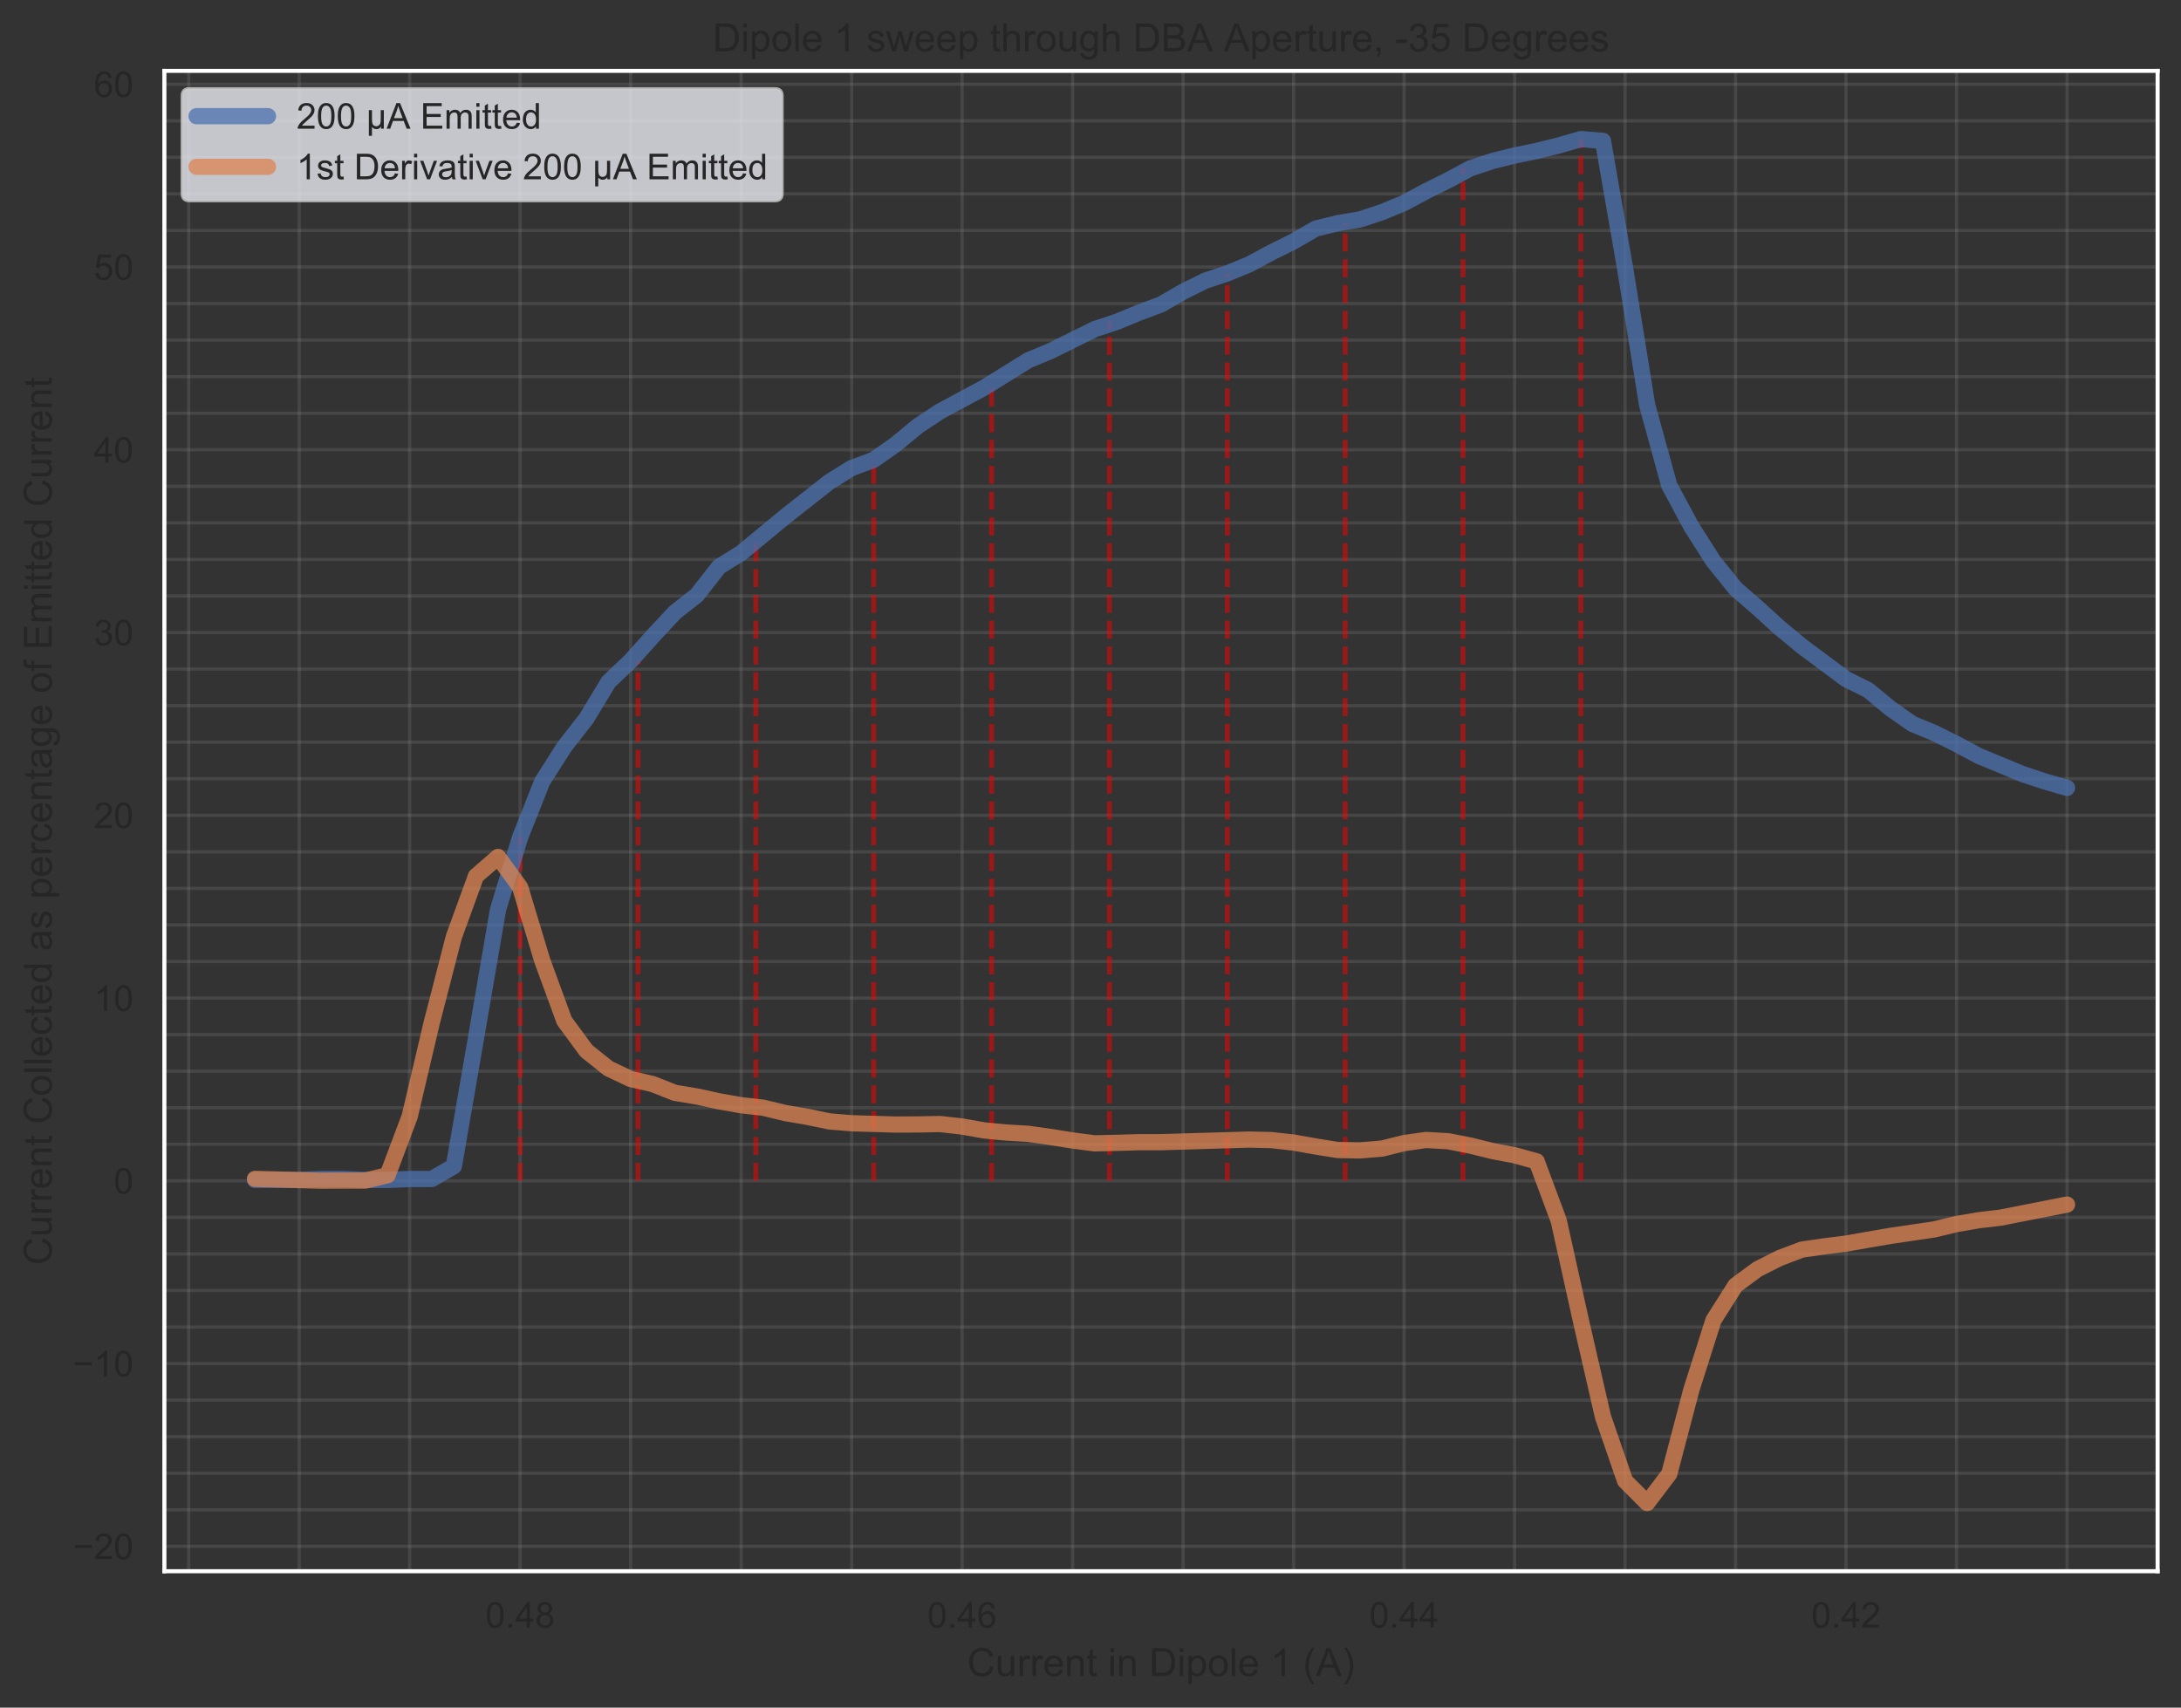 <?xml version="1.0" encoding="utf-8" standalone="no"?>
<!DOCTYPE svg PUBLIC "-//W3C//DTD SVG 1.1//EN"
  "http://www.w3.org/Graphics/SVG/1.1/DTD/svg11.dtd">
<!-- Created with matplotlib (https://matplotlib.org/) -->
<svg height="525.906pt" version="1.1" viewBox="0 0 671.62 525.906" width="671.62pt" xmlns="http://www.w3.org/2000/svg" xmlns:xlink="http://www.w3.org/1999/xlink">
 <rect x="0" y="0" width="671.62" height="525.906" fill="#333333" stroke="none"/>
 <defs>
  <style type="text/css">
*{stroke-linecap:butt;stroke-linejoin:round;}
  </style>
 </defs>
 <g id="figure_1">
  <g id="patch_1">
   <path d="M 0 525.906 
L 671.62 525.906 
L 671.62 0 
L 0 0 
z
" style="fill:none;"/>
  </g>
  <g id="axes_1">
   <g id="patch_2">
    <path d="M 50.62 483.885 
L 664.42 483.885 
L 664.42 21.825 
L 50.62 21.825 
z
" style="fill:none;"/>
   </g>
   <g id="matplotlib.axis_1">
    <g id="xtick_1">
     <g id="line2d_1">
      <path clip-path="url(#p0b62c18da4)" d="M 568.471 483.885 
L 568.471 21.825 
" style="fill:none;stroke:#808080;stroke-linecap:round;stroke-opacity:0.25;"/>
     </g>
     <g id="text_1">
      <!-- 0.42 -->
      <defs>
       <path d="M 4.156 35.297 
Q 4.156 48 6.766 55.734 
Q 9.375 63.484 14.516 67.672 
Q 19.672 71.875 27.484 71.875 
Q 33.25 71.875 37.594 69.547 
Q 41.938 67.234 44.766 62.859 
Q 47.609 58.5 49.219 52.219 
Q 50.828 45.953 50.828 35.297 
Q 50.828 22.703 48.234 14.969 
Q 45.656 7.234 40.5 3 
Q 35.359 -1.219 27.484 -1.219 
Q 17.141 -1.219 11.234 6.203 
Q 4.156 15.141 4.156 35.297 
z
M 13.188 35.297 
Q 13.188 17.672 17.312 11.828 
Q 21.438 6 27.484 6 
Q 33.547 6 37.672 11.859 
Q 41.797 17.719 41.797 35.297 
Q 41.797 52.984 37.672 58.781 
Q 33.547 64.594 27.391 64.594 
Q 21.344 64.594 17.719 59.469 
Q 13.188 52.938 13.188 35.297 
z
" id="ArialMT-48"/>
       <path d="M 9.078 0 
L 9.078 10.016 
L 19.094 10.016 
L 19.094 0 
z
" id="ArialMT-46"/>
       <path d="M 32.328 0 
L 32.328 17.141 
L 1.266 17.141 
L 1.266 25.203 
L 33.938 71.578 
L 41.109 71.578 
L 41.109 25.203 
L 50.781 25.203 
L 50.781 17.141 
L 41.109 17.141 
L 41.109 0 
z
M 32.328 25.203 
L 32.328 57.469 
L 9.906 25.203 
z
" id="ArialMT-52"/>
       <path d="M 50.344 8.453 
L 50.344 0 
L 3.031 0 
Q 2.938 3.172 4.047 6.109 
Q 5.859 10.938 9.828 15.625 
Q 13.812 20.312 21.344 26.469 
Q 33.016 36.031 37.109 41.625 
Q 41.219 47.219 41.219 52.203 
Q 41.219 57.422 37.469 61 
Q 33.734 64.594 27.734 64.594 
Q 21.391 64.594 17.578 60.781 
Q 13.766 56.984 13.719 50.25 
L 4.688 51.172 
Q 5.609 61.281 11.656 66.578 
Q 17.719 71.875 27.938 71.875 
Q 38.234 71.875 44.234 66.156 
Q 50.25 60.453 50.25 52 
Q 50.25 47.703 48.484 43.547 
Q 46.734 39.406 42.656 34.812 
Q 38.578 30.219 29.109 22.219 
Q 21.188 15.578 18.938 13.203 
Q 16.703 10.844 15.234 8.453 
z
" id="ArialMT-50"/>
      </defs>
      <g style="fill:#262626;" transform="translate(557.768 501.259)scale(0.11 -0.11)">
       <use xlink:href="#ArialMT-48"/>
       <use x="55.615" xlink:href="#ArialMT-46"/>
       <use x="83.398" xlink:href="#ArialMT-52"/>
       <use x="139.014" xlink:href="#ArialMT-50"/>
      </g>
     </g>
    </g>
    <g id="xtick_2">
     <g id="line2d_2">
      <path clip-path="url(#p0b62c18da4)" d="M 432.374 483.885 
L 432.374 21.825 
" style="fill:none;stroke:#808080;stroke-linecap:round;stroke-opacity:0.25;"/>
     </g>
     <g id="text_2">
      <!-- 0.44 -->
      <g style="fill:#262626;" transform="translate(421.67 501.259)scale(0.11 -0.11)">
       <use xlink:href="#ArialMT-48"/>
       <use x="55.615" xlink:href="#ArialMT-46"/>
       <use x="83.398" xlink:href="#ArialMT-52"/>
       <use x="139.014" xlink:href="#ArialMT-52"/>
      </g>
     </g>
    </g>
    <g id="xtick_3">
     <g id="line2d_3">
      <path clip-path="url(#p0b62c18da4)" d="M 296.276 483.885 
L 296.276 21.825 
" style="fill:none;stroke:#808080;stroke-linecap:round;stroke-opacity:0.25;"/>
     </g>
     <g id="text_3">
      <!-- 0.46 -->
      <defs>
       <path d="M 49.75 54.047 
L 41.016 53.375 
Q 39.844 58.547 37.703 60.891 
Q 34.125 64.656 28.906 64.656 
Q 24.703 64.656 21.531 62.312 
Q 17.391 59.281 14.984 53.469 
Q 12.594 47.656 12.5 36.922 
Q 15.672 41.75 20.266 44.094 
Q 24.859 46.438 29.891 46.438 
Q 38.672 46.438 44.844 39.969 
Q 51.031 33.5 51.031 23.25 
Q 51.031 16.5 48.125 10.719 
Q 45.219 4.938 40.141 1.859 
Q 35.062 -1.219 28.609 -1.219 
Q 17.625 -1.219 10.688 6.859 
Q 3.766 14.938 3.766 33.5 
Q 3.766 54.25 11.422 63.672 
Q 18.109 71.875 29.438 71.875 
Q 37.891 71.875 43.281 67.141 
Q 48.688 62.406 49.75 54.047 
z
M 13.875 23.188 
Q 13.875 18.656 15.797 14.5 
Q 17.719 10.359 21.188 8.172 
Q 24.656 6 28.469 6 
Q 34.031 6 38.031 10.484 
Q 42.047 14.984 42.047 22.703 
Q 42.047 30.125 38.078 34.391 
Q 34.125 38.672 28.125 38.672 
Q 22.172 38.672 18.016 34.391 
Q 13.875 30.125 13.875 23.188 
z
" id="ArialMT-54"/>
      </defs>
      <g style="fill:#262626;" transform="translate(285.573 501.259)scale(0.11 -0.11)">
       <use xlink:href="#ArialMT-48"/>
       <use x="55.615" xlink:href="#ArialMT-46"/>
       <use x="83.398" xlink:href="#ArialMT-52"/>
       <use x="139.014" xlink:href="#ArialMT-54"/>
      </g>
     </g>
    </g>
    <g id="xtick_4">
     <g id="line2d_4">
      <path clip-path="url(#p0b62c18da4)" d="M 160.179 483.885 
L 160.179 21.825 
" style="fill:none;stroke:#808080;stroke-linecap:round;stroke-opacity:0.25;"/>
     </g>
     <g id="text_4">
      <!-- 0.48 -->
      <defs>
       <path d="M 17.672 38.812 
Q 12.203 40.828 9.562 44.531 
Q 6.938 48.25 6.938 53.422 
Q 6.938 61.234 12.547 66.547 
Q 18.172 71.875 27.484 71.875 
Q 36.859 71.875 42.578 66.422 
Q 48.297 60.984 48.297 53.172 
Q 48.297 48.188 45.672 44.5 
Q 43.062 40.828 37.75 38.812 
Q 44.344 36.672 47.781 31.875 
Q 51.219 27.094 51.219 20.453 
Q 51.219 11.281 44.719 5.031 
Q 38.234 -1.219 27.641 -1.219 
Q 17.047 -1.219 10.547 5.047 
Q 4.047 11.328 4.047 20.703 
Q 4.047 27.688 7.594 32.391 
Q 11.141 37.109 17.672 38.812 
z
M 15.922 53.719 
Q 15.922 48.641 19.188 45.406 
Q 22.469 42.188 27.688 42.188 
Q 32.766 42.188 36.016 45.375 
Q 39.266 48.578 39.266 53.219 
Q 39.266 58.062 35.906 61.359 
Q 32.562 64.656 27.594 64.656 
Q 22.562 64.656 19.234 61.422 
Q 15.922 58.203 15.922 53.719 
z
M 13.094 20.656 
Q 13.094 16.891 14.875 13.375 
Q 16.656 9.859 20.172 7.922 
Q 23.688 6 27.734 6 
Q 34.031 6 38.125 10.047 
Q 42.234 14.109 42.234 20.359 
Q 42.234 26.703 38.016 30.859 
Q 33.797 35.016 27.438 35.016 
Q 21.234 35.016 17.156 30.906 
Q 13.094 26.812 13.094 20.656 
z
" id="ArialMT-56"/>
      </defs>
      <g style="fill:#262626;" transform="translate(149.475 501.259)scale(0.11 -0.11)">
       <use xlink:href="#ArialMT-48"/>
       <use x="55.615" xlink:href="#ArialMT-46"/>
       <use x="83.398" xlink:href="#ArialMT-52"/>
       <use x="139.014" xlink:href="#ArialMT-56"/>
      </g>
     </g>
    </g>
    <g id="xtick_5">
     <g id="line2d_5">
      <path clip-path="url(#p0b62c18da4)" d="M 636.52 483.885 
L 636.52 21.825 
" style="fill:none;stroke:#808080;stroke-linecap:round;stroke-opacity:0.25;"/>
     </g>
    </g>
    <g id="xtick_6">
     <g id="line2d_6">
      <path clip-path="url(#p0b62c18da4)" d="M 602.496 483.885 
L 602.496 21.825 
" style="fill:none;stroke:#808080;stroke-linecap:round;stroke-opacity:0.25;"/>
     </g>
    </g>
    <g id="xtick_7">
     <g id="line2d_7">
      <path clip-path="url(#p0b62c18da4)" d="M 534.447 483.885 
L 534.447 21.825 
" style="fill:none;stroke:#808080;stroke-linecap:round;stroke-opacity:0.25;"/>
     </g>
    </g>
    <g id="xtick_8">
     <g id="line2d_8">
      <path clip-path="url(#p0b62c18da4)" d="M 500.422 483.885 
L 500.422 21.825 
" style="fill:none;stroke:#808080;stroke-linecap:round;stroke-opacity:0.25;"/>
     </g>
    </g>
    <g id="xtick_9">
     <g id="line2d_9">
      <path clip-path="url(#p0b62c18da4)" d="M 466.398 483.885 
L 466.398 21.825 
" style="fill:none;stroke:#808080;stroke-linecap:round;stroke-opacity:0.25;"/>
     </g>
    </g>
    <g id="xtick_10">
     <g id="line2d_10">
      <path clip-path="url(#p0b62c18da4)" d="M 398.349 483.885 
L 398.349 21.825 
" style="fill:none;stroke:#808080;stroke-linecap:round;stroke-opacity:0.25;"/>
     </g>
    </g>
    <g id="xtick_11">
     <g id="line2d_11">
      <path clip-path="url(#p0b62c18da4)" d="M 364.325 483.885 
L 364.325 21.825 
" style="fill:none;stroke:#808080;stroke-linecap:round;stroke-opacity:0.25;"/>
     </g>
    </g>
    <g id="xtick_12">
     <g id="line2d_12">
      <path clip-path="url(#p0b62c18da4)" d="M 330.3 483.885 
L 330.3 21.825 
" style="fill:none;stroke:#808080;stroke-linecap:round;stroke-opacity:0.25;"/>
     </g>
    </g>
    <g id="xtick_13">
     <g id="line2d_13">
      <path clip-path="url(#p0b62c18da4)" d="M 262.252 483.885 
L 262.252 21.825 
" style="fill:none;stroke:#808080;stroke-linecap:round;stroke-opacity:0.25;"/>
     </g>
    </g>
    <g id="xtick_14">
     <g id="line2d_14">
      <path clip-path="url(#p0b62c18da4)" d="M 228.227 483.885 
L 228.227 21.825 
" style="fill:none;stroke:#808080;stroke-linecap:round;stroke-opacity:0.25;"/>
     </g>
    </g>
    <g id="xtick_15">
     <g id="line2d_15">
      <path clip-path="url(#p0b62c18da4)" d="M 194.203 483.885 
L 194.203 21.825 
" style="fill:none;stroke:#808080;stroke-linecap:round;stroke-opacity:0.25;"/>
     </g>
    </g>
    <g id="xtick_16">
     <g id="line2d_16">
      <path clip-path="url(#p0b62c18da4)" d="M 126.154 483.885 
L 126.154 21.825 
" style="fill:none;stroke:#808080;stroke-linecap:round;stroke-opacity:0.25;"/>
     </g>
    </g>
    <g id="xtick_17">
     <g id="line2d_17">
      <path clip-path="url(#p0b62c18da4)" d="M 92.13 483.885 
L 92.13 21.825 
" style="fill:none;stroke:#808080;stroke-linecap:round;stroke-opacity:0.25;"/>
     </g>
    </g>
    <g id="xtick_18">
     <g id="line2d_18">
      <path clip-path="url(#p0b62c18da4)" d="M 58.105 483.885 
L 58.105 21.825 
" style="fill:none;stroke:#808080;stroke-linecap:round;stroke-opacity:0.25;"/>
     </g>
    </g>
    <g id="text_5">
     <!-- Current in Dipole 1 (A) -->
     <defs>
      <path d="M 58.797 25.094 
L 68.266 22.703 
Q 65.281 11.031 57.547 4.906 
Q 49.812 -1.219 38.625 -1.219 
Q 27.047 -1.219 19.797 3.484 
Q 12.547 8.203 8.766 17.141 
Q 4.984 26.078 4.984 36.328 
Q 4.984 47.516 9.25 55.828 
Q 13.531 64.156 21.406 68.469 
Q 29.297 72.797 38.766 72.797 
Q 49.516 72.797 56.828 67.328 
Q 64.156 61.859 67.047 51.953 
L 57.719 49.75 
Q 55.219 57.562 50.484 61.125 
Q 45.75 64.703 38.578 64.703 
Q 30.328 64.703 24.781 60.734 
Q 19.234 56.781 16.984 50.109 
Q 14.75 43.453 14.75 36.375 
Q 14.75 27.25 17.406 20.438 
Q 20.062 13.625 25.672 10.25 
Q 31.297 6.891 37.844 6.891 
Q 45.797 6.891 51.312 11.469 
Q 56.844 16.062 58.797 25.094 
z
" id="ArialMT-67"/>
      <path d="M 40.578 0 
L 40.578 7.625 
Q 34.516 -1.172 24.125 -1.172 
Q 19.531 -1.172 15.547 0.578 
Q 11.578 2.344 9.641 5 
Q 7.719 7.672 6.938 11.531 
Q 6.391 14.109 6.391 19.734 
L 6.391 51.859 
L 15.188 51.859 
L 15.188 23.094 
Q 15.188 16.219 15.719 13.812 
Q 16.547 10.359 19.234 8.375 
Q 21.922 6.391 25.875 6.391 
Q 29.828 6.391 33.297 8.422 
Q 36.766 10.453 38.203 13.938 
Q 39.656 17.438 39.656 24.078 
L 39.656 51.859 
L 48.438 51.859 
L 48.438 0 
z
" id="ArialMT-117"/>
      <path d="M 6.5 0 
L 6.5 51.859 
L 14.406 51.859 
L 14.406 44 
Q 17.438 49.516 20 51.266 
Q 22.562 53.031 25.641 53.031 
Q 30.078 53.031 34.672 50.203 
L 31.641 42.047 
Q 28.422 43.953 25.203 43.953 
Q 22.312 43.953 20.016 42.219 
Q 17.719 40.484 16.75 37.406 
Q 15.281 32.719 15.281 27.156 
L 15.281 0 
z
" id="ArialMT-114"/>
      <path d="M 42.094 16.703 
L 51.172 15.578 
Q 49.031 7.625 43.219 3.219 
Q 37.406 -1.172 28.375 -1.172 
Q 17 -1.172 10.328 5.828 
Q 3.656 12.844 3.656 25.484 
Q 3.656 38.578 10.391 45.797 
Q 17.141 53.031 27.875 53.031 
Q 38.281 53.031 44.875 45.953 
Q 51.469 38.875 51.469 26.031 
Q 51.469 25.25 51.422 23.688 
L 12.75 23.688 
Q 13.234 15.141 17.578 10.594 
Q 21.922 6.062 28.422 6.062 
Q 33.25 6.062 36.672 8.594 
Q 40.094 11.141 42.094 16.703 
z
M 13.234 30.906 
L 42.188 30.906 
Q 41.609 37.453 38.875 40.719 
Q 34.672 45.797 27.984 45.797 
Q 21.922 45.797 17.797 41.75 
Q 13.672 37.703 13.234 30.906 
z
" id="ArialMT-101"/>
      <path d="M 6.594 0 
L 6.594 51.859 
L 14.5 51.859 
L 14.5 44.484 
Q 20.219 53.031 31 53.031 
Q 35.688 53.031 39.625 51.344 
Q 43.562 49.656 45.516 46.922 
Q 47.469 44.188 48.25 40.438 
Q 48.734 37.984 48.734 31.891 
L 48.734 0 
L 39.938 0 
L 39.938 31.547 
Q 39.938 36.922 38.906 39.578 
Q 37.891 42.234 35.281 43.812 
Q 32.672 45.406 29.156 45.406 
Q 23.531 45.406 19.453 41.844 
Q 15.375 38.281 15.375 28.328 
L 15.375 0 
z
" id="ArialMT-110"/>
      <path d="M 25.781 7.859 
L 27.047 0.094 
Q 23.344 -0.688 20.406 -0.688 
Q 15.625 -0.688 12.984 0.828 
Q 10.359 2.344 9.281 4.812 
Q 8.203 7.281 8.203 15.188 
L 8.203 45.016 
L 1.766 45.016 
L 1.766 51.859 
L 8.203 51.859 
L 8.203 64.703 
L 16.938 69.969 
L 16.938 51.859 
L 25.781 51.859 
L 25.781 45.016 
L 16.938 45.016 
L 16.938 14.703 
Q 16.938 10.938 17.406 9.859 
Q 17.875 8.797 18.922 8.156 
Q 19.969 7.516 21.922 7.516 
Q 23.391 7.516 25.781 7.859 
z
" id="ArialMT-116"/>
      <path id="ArialMT-32"/>
      <path d="M 6.641 61.469 
L 6.641 71.578 
L 15.438 71.578 
L 15.438 61.469 
z
M 6.641 0 
L 6.641 51.859 
L 15.438 51.859 
L 15.438 0 
z
" id="ArialMT-105"/>
      <path d="M 7.719 0 
L 7.719 71.578 
L 32.375 71.578 
Q 40.719 71.578 45.125 70.562 
Q 51.266 69.141 55.609 65.438 
Q 61.281 60.641 64.078 53.188 
Q 66.891 45.75 66.891 36.188 
Q 66.891 28.031 64.984 21.734 
Q 63.094 15.438 60.109 11.297 
Q 57.125 7.172 53.578 4.797 
Q 50.047 2.438 45.047 1.219 
Q 40.047 0 33.547 0 
z
M 17.188 8.453 
L 32.469 8.453 
Q 39.547 8.453 43.578 9.766 
Q 47.609 11.078 50 13.484 
Q 53.375 16.844 55.25 22.531 
Q 57.125 28.219 57.125 36.328 
Q 57.125 47.562 53.438 53.594 
Q 49.75 59.625 44.484 61.672 
Q 40.672 63.141 32.234 63.141 
L 17.188 63.141 
z
" id="ArialMT-68"/>
      <path d="M 6.594 -19.875 
L 6.594 51.859 
L 14.594 51.859 
L 14.594 45.125 
Q 17.438 49.078 21 51.047 
Q 24.562 53.031 29.641 53.031 
Q 36.281 53.031 41.359 49.609 
Q 46.438 46.188 49.016 39.953 
Q 51.609 33.734 51.609 26.312 
Q 51.609 18.359 48.75 11.984 
Q 45.906 5.609 40.453 2.219 
Q 35.016 -1.172 29 -1.172 
Q 24.609 -1.172 21.109 0.688 
Q 17.625 2.547 15.375 5.375 
L 15.375 -19.875 
z
M 14.547 25.641 
Q 14.547 15.625 18.594 10.844 
Q 22.656 6.062 28.422 6.062 
Q 34.281 6.062 38.453 11.016 
Q 42.625 15.969 42.625 26.375 
Q 42.625 36.281 38.547 41.203 
Q 34.469 46.141 28.812 46.141 
Q 23.188 46.141 18.859 40.891 
Q 14.547 35.641 14.547 25.641 
z
" id="ArialMT-112"/>
      <path d="M 3.328 25.922 
Q 3.328 40.328 11.328 47.266 
Q 18.016 53.031 27.641 53.031 
Q 38.328 53.031 45.109 46.016 
Q 51.906 39.016 51.906 26.656 
Q 51.906 16.656 48.906 10.906 
Q 45.906 5.172 40.156 2 
Q 34.422 -1.172 27.641 -1.172 
Q 16.75 -1.172 10.031 5.812 
Q 3.328 12.797 3.328 25.922 
z
M 12.359 25.922 
Q 12.359 15.969 16.703 11.016 
Q 21.047 6.062 27.641 6.062 
Q 34.188 6.062 38.531 11.031 
Q 42.875 16.016 42.875 26.219 
Q 42.875 35.844 38.5 40.797 
Q 34.125 45.75 27.641 45.75 
Q 21.047 45.75 16.703 40.812 
Q 12.359 35.891 12.359 25.922 
z
" id="ArialMT-111"/>
      <path d="M 6.391 0 
L 6.391 71.578 
L 15.188 71.578 
L 15.188 0 
z
" id="ArialMT-108"/>
      <path d="M 37.25 0 
L 28.469 0 
L 28.469 56 
Q 25.297 52.984 20.141 49.953 
Q 14.984 46.922 10.891 45.406 
L 10.891 53.906 
Q 18.266 57.375 23.781 62.297 
Q 29.297 67.234 31.594 71.875 
L 37.25 71.875 
z
" id="ArialMT-49"/>
      <path d="M 23.391 -21.047 
Q 16.109 -11.859 11.078 0.438 
Q 6.062 12.75 6.062 25.922 
Q 6.062 37.547 9.812 48.188 
Q 14.203 60.547 23.391 72.797 
L 29.688 72.797 
Q 23.781 62.641 21.875 58.297 
Q 18.891 51.562 17.188 44.234 
Q 15.094 35.109 15.094 25.875 
Q 15.094 2.391 29.688 -21.047 
z
" id="ArialMT-40"/>
      <path d="M -0.141 0 
L 27.344 71.578 
L 37.547 71.578 
L 66.844 0 
L 56.062 0 
L 47.703 21.688 
L 17.781 21.688 
L 9.906 0 
z
M 20.516 29.391 
L 44.781 29.391 
L 37.312 49.219 
Q 33.891 58.25 32.234 64.062 
Q 30.859 57.172 28.375 50.391 
z
" id="ArialMT-65"/>
      <path d="M 12.359 -21.047 
L 6.062 -21.047 
Q 20.656 2.391 20.656 25.875 
Q 20.656 35.062 18.562 44.094 
Q 16.891 51.422 13.922 58.156 
Q 12.016 62.547 6.062 72.797 
L 12.359 72.797 
Q 21.531 60.547 25.922 48.188 
Q 29.688 37.547 29.688 25.922 
Q 29.688 12.75 24.625 0.438 
Q 19.578 -11.859 12.359 -21.047 
z
" id="ArialMT-41"/>
     </defs>
     <g style="fill:#262626;" transform="translate(297.834 516.18)scale(0.12 -0.12)">
      <use xlink:href="#ArialMT-67"/>
      <use x="72.217" xlink:href="#ArialMT-117"/>
      <use x="127.832" xlink:href="#ArialMT-114"/>
      <use x="161.133" xlink:href="#ArialMT-114"/>
      <use x="194.434" xlink:href="#ArialMT-101"/>
      <use x="250.049" xlink:href="#ArialMT-110"/>
      <use x="305.664" xlink:href="#ArialMT-116"/>
      <use x="333.447" xlink:href="#ArialMT-32"/>
      <use x="361.23" xlink:href="#ArialMT-105"/>
      <use x="383.447" xlink:href="#ArialMT-110"/>
      <use x="439.062" xlink:href="#ArialMT-32"/>
      <use x="466.846" xlink:href="#ArialMT-68"/>
      <use x="539.062" xlink:href="#ArialMT-105"/>
      <use x="561.279" xlink:href="#ArialMT-112"/>
      <use x="616.895" xlink:href="#ArialMT-111"/>
      <use x="672.51" xlink:href="#ArialMT-108"/>
      <use x="694.727" xlink:href="#ArialMT-101"/>
      <use x="750.342" xlink:href="#ArialMT-32"/>
      <use x="778.125" xlink:href="#ArialMT-49"/>
      <use x="833.74" xlink:href="#ArialMT-32"/>
      <use x="861.523" xlink:href="#ArialMT-40"/>
      <use x="894.824" xlink:href="#ArialMT-65"/>
      <use x="961.523" xlink:href="#ArialMT-41"/>
     </g>
    </g>
   </g>
   <g id="matplotlib.axis_2">
    <g id="ytick_1">
     <g id="line2d_19">
      <path clip-path="url(#p0b62c18da4)" d="M 50.62 476.23 
L 664.42 476.23 
" style="fill:none;stroke:#808080;stroke-linecap:round;stroke-opacity:0.25;"/>
     </g>
     <g id="text_6">
      <!-- −20 -->
      <defs>
       <path d="M 52.828 31.203 
L 5.562 31.203 
L 5.562 39.406 
L 52.828 39.406 
z
" id="ArialMT-8722"/>
      </defs>
      <g style="fill:#262626;" transform="translate(22.461 480.167)scale(0.11 -0.11)">
       <use xlink:href="#ArialMT-8722"/>
       <use x="58.398" xlink:href="#ArialMT-50"/>
       <use x="114.014" xlink:href="#ArialMT-48"/>
      </g>
     </g>
    </g>
    <g id="ytick_2">
     <g id="line2d_20">
      <path clip-path="url(#p0b62c18da4)" d="M 50.62 419.944 
L 664.42 419.944 
" style="fill:none;stroke:#808080;stroke-linecap:round;stroke-opacity:0.25;"/>
     </g>
     <g id="text_7">
      <!-- −10 -->
      <g style="fill:#262626;" transform="translate(22.461 423.881)scale(0.11 -0.11)">
       <use xlink:href="#ArialMT-8722"/>
       <use x="58.398" xlink:href="#ArialMT-49"/>
       <use x="114.014" xlink:href="#ArialMT-48"/>
      </g>
     </g>
    </g>
    <g id="ytick_3">
     <g id="line2d_21">
      <path clip-path="url(#p0b62c18da4)" d="M 50.62 363.658 
L 664.42 363.658 
" style="fill:none;stroke:#808080;stroke-linecap:round;stroke-opacity:0.25;"/>
     </g>
     <g id="text_8">
      <!-- 0 -->
      <g style="fill:#262626;" transform="translate(35.003 367.595)scale(0.11 -0.11)">
       <use xlink:href="#ArialMT-48"/>
      </g>
     </g>
    </g>
    <g id="ytick_4">
     <g id="line2d_22">
      <path clip-path="url(#p0b62c18da4)" d="M 50.62 307.372 
L 664.42 307.372 
" style="fill:none;stroke:#808080;stroke-linecap:round;stroke-opacity:0.25;"/>
     </g>
     <g id="text_9">
      <!-- 10 -->
      <g style="fill:#262626;" transform="translate(28.886 311.309)scale(0.11 -0.11)">
       <use xlink:href="#ArialMT-49"/>
       <use x="55.615" xlink:href="#ArialMT-48"/>
      </g>
     </g>
    </g>
    <g id="ytick_5">
     <g id="line2d_23">
      <path clip-path="url(#p0b62c18da4)" d="M 50.62 251.086 
L 664.42 251.086 
" style="fill:none;stroke:#808080;stroke-linecap:round;stroke-opacity:0.25;"/>
     </g>
     <g id="text_10">
      <!-- 20 -->
      <g style="fill:#262626;" transform="translate(28.886 255.023)scale(0.11 -0.11)">
       <use xlink:href="#ArialMT-50"/>
       <use x="55.615" xlink:href="#ArialMT-48"/>
      </g>
     </g>
    </g>
    <g id="ytick_6">
     <g id="line2d_24">
      <path clip-path="url(#p0b62c18da4)" d="M 50.62 194.8 
L 664.42 194.8 
" style="fill:none;stroke:#808080;stroke-linecap:round;stroke-opacity:0.25;"/>
     </g>
     <g id="text_11">
      <!-- 30 -->
      <defs>
       <path d="M 4.203 18.891 
L 12.984 20.062 
Q 14.5 12.594 18.141 9.297 
Q 21.781 6 27 6 
Q 33.203 6 37.469 10.297 
Q 41.75 14.594 41.75 20.953 
Q 41.75 27 37.797 30.922 
Q 33.844 34.859 27.734 34.859 
Q 25.25 34.859 21.531 33.891 
L 22.516 41.609 
Q 23.391 41.5 23.922 41.5 
Q 29.547 41.5 34.031 44.422 
Q 38.531 47.359 38.531 53.469 
Q 38.531 58.297 35.25 61.469 
Q 31.984 64.656 26.812 64.656 
Q 21.688 64.656 18.266 61.422 
Q 14.844 58.203 13.875 51.766 
L 5.078 53.328 
Q 6.688 62.156 12.391 67.016 
Q 18.109 71.875 26.609 71.875 
Q 32.469 71.875 37.391 69.359 
Q 42.328 66.844 44.938 62.5 
Q 47.562 58.156 47.562 53.266 
Q 47.562 48.641 45.062 44.828 
Q 42.578 41.016 37.703 38.766 
Q 44.047 37.312 47.562 32.688 
Q 51.078 28.078 51.078 21.141 
Q 51.078 11.766 44.234 5.25 
Q 37.406 -1.266 26.953 -1.266 
Q 17.531 -1.266 11.297 4.344 
Q 5.078 9.969 4.203 18.891 
z
" id="ArialMT-51"/>
      </defs>
      <g style="fill:#262626;" transform="translate(28.886 198.737)scale(0.11 -0.11)">
       <use xlink:href="#ArialMT-51"/>
       <use x="55.615" xlink:href="#ArialMT-48"/>
      </g>
     </g>
    </g>
    <g id="ytick_7">
     <g id="line2d_25">
      <path clip-path="url(#p0b62c18da4)" d="M 50.62 138.514 
L 664.42 138.514 
" style="fill:none;stroke:#808080;stroke-linecap:round;stroke-opacity:0.25;"/>
     </g>
     <g id="text_12">
      <!-- 40 -->
      <g style="fill:#262626;" transform="translate(28.886 142.451)scale(0.11 -0.11)">
       <use xlink:href="#ArialMT-52"/>
       <use x="55.615" xlink:href="#ArialMT-48"/>
      </g>
     </g>
    </g>
    <g id="ytick_8">
     <g id="line2d_26">
      <path clip-path="url(#p0b62c18da4)" d="M 50.62 82.228 
L 664.42 82.228 
" style="fill:none;stroke:#808080;stroke-linecap:round;stroke-opacity:0.25;"/>
     </g>
     <g id="text_13">
      <!-- 50 -->
      <defs>
       <path d="M 4.156 18.75 
L 13.375 19.531 
Q 14.406 12.797 18.141 9.391 
Q 21.875 6 27.156 6 
Q 33.5 6 37.891 10.781 
Q 42.281 15.578 42.281 23.484 
Q 42.281 31 38.062 35.344 
Q 33.844 39.703 27 39.703 
Q 22.75 39.703 19.328 37.766 
Q 15.922 35.844 13.969 32.766 
L 5.719 33.844 
L 12.641 70.609 
L 48.25 70.609 
L 48.25 62.203 
L 19.672 62.203 
L 15.828 42.969 
Q 22.266 47.469 29.344 47.469 
Q 38.719 47.469 45.156 40.969 
Q 51.609 34.469 51.609 24.266 
Q 51.609 14.547 45.953 7.469 
Q 39.062 -1.219 27.156 -1.219 
Q 17.391 -1.219 11.203 4.25 
Q 5.031 9.719 4.156 18.75 
z
" id="ArialMT-53"/>
      </defs>
      <g style="fill:#262626;" transform="translate(28.886 86.165)scale(0.11 -0.11)">
       <use xlink:href="#ArialMT-53"/>
       <use x="55.615" xlink:href="#ArialMT-48"/>
      </g>
     </g>
    </g>
    <g id="ytick_9">
     <g id="line2d_27">
      <path clip-path="url(#p0b62c18da4)" d="M 50.62 25.942 
L 664.42 25.942 
" style="fill:none;stroke:#808080;stroke-linecap:round;stroke-opacity:0.25;"/>
     </g>
     <g id="text_14">
      <!-- 60 -->
      <g style="fill:#262626;" transform="translate(28.886 29.879)scale(0.11 -0.11)">
       <use xlink:href="#ArialMT-54"/>
       <use x="55.615" xlink:href="#ArialMT-48"/>
      </g>
     </g>
    </g>
    <g id="ytick_10">
     <g id="line2d_28">
      <path clip-path="url(#p0b62c18da4)" d="M 50.62 464.973 
L 664.42 464.973 
" style="fill:none;stroke:#808080;stroke-linecap:round;stroke-opacity:0.25;"/>
     </g>
    </g>
    <g id="ytick_11">
     <g id="line2d_29">
      <path clip-path="url(#p0b62c18da4)" d="M 50.62 453.716 
L 664.42 453.716 
" style="fill:none;stroke:#808080;stroke-linecap:round;stroke-opacity:0.25;"/>
     </g>
    </g>
    <g id="ytick_12">
     <g id="line2d_30">
      <path clip-path="url(#p0b62c18da4)" d="M 50.62 442.458 
L 664.42 442.458 
" style="fill:none;stroke:#808080;stroke-linecap:round;stroke-opacity:0.25;"/>
     </g>
    </g>
    <g id="ytick_13">
     <g id="line2d_31">
      <path clip-path="url(#p0b62c18da4)" d="M 50.62 431.201 
L 664.42 431.201 
" style="fill:none;stroke:#808080;stroke-linecap:round;stroke-opacity:0.25;"/>
     </g>
    </g>
    <g id="ytick_14">
     <g id="line2d_32">
      <path clip-path="url(#p0b62c18da4)" d="M 50.62 408.687 
L 664.42 408.687 
" style="fill:none;stroke:#808080;stroke-linecap:round;stroke-opacity:0.25;"/>
     </g>
    </g>
    <g id="ytick_15">
     <g id="line2d_33">
      <path clip-path="url(#p0b62c18da4)" d="M 50.62 397.43 
L 664.42 397.43 
" style="fill:none;stroke:#808080;stroke-linecap:round;stroke-opacity:0.25;"/>
     </g>
    </g>
    <g id="ytick_16">
     <g id="line2d_34">
      <path clip-path="url(#p0b62c18da4)" d="M 50.62 386.172 
L 664.42 386.172 
" style="fill:none;stroke:#808080;stroke-linecap:round;stroke-opacity:0.25;"/>
     </g>
    </g>
    <g id="ytick_17">
     <g id="line2d_35">
      <path clip-path="url(#p0b62c18da4)" d="M 50.62 374.915 
L 664.42 374.915 
" style="fill:none;stroke:#808080;stroke-linecap:round;stroke-opacity:0.25;"/>
     </g>
    </g>
    <g id="ytick_18">
     <g id="line2d_36">
      <path clip-path="url(#p0b62c18da4)" d="M 50.62 352.401 
L 664.42 352.401 
" style="fill:none;stroke:#808080;stroke-linecap:round;stroke-opacity:0.25;"/>
     </g>
    </g>
    <g id="ytick_19">
     <g id="line2d_37">
      <path clip-path="url(#p0b62c18da4)" d="M 50.62 341.144 
L 664.42 341.144 
" style="fill:none;stroke:#808080;stroke-linecap:round;stroke-opacity:0.25;"/>
     </g>
    </g>
    <g id="ytick_20">
     <g id="line2d_38">
      <path clip-path="url(#p0b62c18da4)" d="M 50.62 329.886 
L 664.42 329.886 
" style="fill:none;stroke:#808080;stroke-linecap:round;stroke-opacity:0.25;"/>
     </g>
    </g>
    <g id="ytick_21">
     <g id="line2d_39">
      <path clip-path="url(#p0b62c18da4)" d="M 50.62 318.629 
L 664.42 318.629 
" style="fill:none;stroke:#808080;stroke-linecap:round;stroke-opacity:0.25;"/>
     </g>
    </g>
    <g id="ytick_22">
     <g id="line2d_40">
      <path clip-path="url(#p0b62c18da4)" d="M 50.62 296.115 
L 664.42 296.115 
" style="fill:none;stroke:#808080;stroke-linecap:round;stroke-opacity:0.25;"/>
     </g>
    </g>
    <g id="ytick_23">
     <g id="line2d_41">
      <path clip-path="url(#p0b62c18da4)" d="M 50.62 284.858 
L 664.42 284.858 
" style="fill:none;stroke:#808080;stroke-linecap:round;stroke-opacity:0.25;"/>
     </g>
    </g>
    <g id="ytick_24">
     <g id="line2d_42">
      <path clip-path="url(#p0b62c18da4)" d="M 50.62 273.6 
L 664.42 273.6 
" style="fill:none;stroke:#808080;stroke-linecap:round;stroke-opacity:0.25;"/>
     </g>
    </g>
    <g id="ytick_25">
     <g id="line2d_43">
      <path clip-path="url(#p0b62c18da4)" d="M 50.62 262.343 
L 664.42 262.343 
" style="fill:none;stroke:#808080;stroke-linecap:round;stroke-opacity:0.25;"/>
     </g>
    </g>
    <g id="ytick_26">
     <g id="line2d_44">
      <path clip-path="url(#p0b62c18da4)" d="M 50.62 239.829 
L 664.42 239.829 
" style="fill:none;stroke:#808080;stroke-linecap:round;stroke-opacity:0.25;"/>
     </g>
    </g>
    <g id="ytick_27">
     <g id="line2d_45">
      <path clip-path="url(#p0b62c18da4)" d="M 50.62 228.572 
L 664.42 228.572 
" style="fill:none;stroke:#808080;stroke-linecap:round;stroke-opacity:0.25;"/>
     </g>
    </g>
    <g id="ytick_28">
     <g id="line2d_46">
      <path clip-path="url(#p0b62c18da4)" d="M 50.62 217.314 
L 664.42 217.314 
" style="fill:none;stroke:#808080;stroke-linecap:round;stroke-opacity:0.25;"/>
     </g>
    </g>
    <g id="ytick_29">
     <g id="line2d_47">
      <path clip-path="url(#p0b62c18da4)" d="M 50.62 206.057 
L 664.42 206.057 
" style="fill:none;stroke:#808080;stroke-linecap:round;stroke-opacity:0.25;"/>
     </g>
    </g>
    <g id="ytick_30">
     <g id="line2d_48">
      <path clip-path="url(#p0b62c18da4)" d="M 50.62 183.543 
L 664.42 183.543 
" style="fill:none;stroke:#808080;stroke-linecap:round;stroke-opacity:0.25;"/>
     </g>
    </g>
    <g id="ytick_31">
     <g id="line2d_49">
      <path clip-path="url(#p0b62c18da4)" d="M 50.62 172.286 
L 664.42 172.286 
" style="fill:none;stroke:#808080;stroke-linecap:round;stroke-opacity:0.25;"/>
     </g>
    </g>
    <g id="ytick_32">
     <g id="line2d_50">
      <path clip-path="url(#p0b62c18da4)" d="M 50.62 161.028 
L 664.42 161.028 
" style="fill:none;stroke:#808080;stroke-linecap:round;stroke-opacity:0.25;"/>
     </g>
    </g>
    <g id="ytick_33">
     <g id="line2d_51">
      <path clip-path="url(#p0b62c18da4)" d="M 50.62 149.771 
L 664.42 149.771 
" style="fill:none;stroke:#808080;stroke-linecap:round;stroke-opacity:0.25;"/>
     </g>
    </g>
    <g id="ytick_34">
     <g id="line2d_52">
      <path clip-path="url(#p0b62c18da4)" d="M 50.62 127.257 
L 664.42 127.257 
" style="fill:none;stroke:#808080;stroke-linecap:round;stroke-opacity:0.25;"/>
     </g>
    </g>
    <g id="ytick_35">
     <g id="line2d_53">
      <path clip-path="url(#p0b62c18da4)" d="M 50.62 116 
L 664.42 116 
" style="fill:none;stroke:#808080;stroke-linecap:round;stroke-opacity:0.25;"/>
     </g>
    </g>
    <g id="ytick_36">
     <g id="line2d_54">
      <path clip-path="url(#p0b62c18da4)" d="M 50.62 104.742 
L 664.42 104.742 
" style="fill:none;stroke:#808080;stroke-linecap:round;stroke-opacity:0.25;"/>
     </g>
    </g>
    <g id="ytick_37">
     <g id="line2d_55">
      <path clip-path="url(#p0b62c18da4)" d="M 50.62 93.485 
L 664.42 93.485 
" style="fill:none;stroke:#808080;stroke-linecap:round;stroke-opacity:0.25;"/>
     </g>
    </g>
    <g id="ytick_38">
     <g id="line2d_56">
      <path clip-path="url(#p0b62c18da4)" d="M 50.62 70.971 
L 664.42 70.971 
" style="fill:none;stroke:#808080;stroke-linecap:round;stroke-opacity:0.25;"/>
     </g>
    </g>
    <g id="ytick_39">
     <g id="line2d_57">
      <path clip-path="url(#p0b62c18da4)" d="M 50.62 59.714 
L 664.42 59.714 
" style="fill:none;stroke:#808080;stroke-linecap:round;stroke-opacity:0.25;"/>
     </g>
    </g>
    <g id="ytick_40">
     <g id="line2d_58">
      <path clip-path="url(#p0b62c18da4)" d="M 50.62 48.456 
L 664.42 48.456 
" style="fill:none;stroke:#808080;stroke-linecap:round;stroke-opacity:0.25;"/>
     </g>
    </g>
    <g id="ytick_41">
     <g id="line2d_59">
      <path clip-path="url(#p0b62c18da4)" d="M 50.62 37.199 
L 664.42 37.199 
" style="fill:none;stroke:#808080;stroke-linecap:round;stroke-opacity:0.25;"/>
     </g>
    </g>
    <g id="text_15">
     <!-- Current Collected as percentage of Emitted Current -->
     <defs>
      <path d="M 40.438 19 
L 49.078 17.875 
Q 47.656 8.938 41.812 3.875 
Q 35.984 -1.172 27.484 -1.172 
Q 16.844 -1.172 10.375 5.781 
Q 3.906 12.75 3.906 25.734 
Q 3.906 34.125 6.688 40.422 
Q 9.469 46.734 15.156 49.875 
Q 20.844 53.031 27.547 53.031 
Q 35.984 53.031 41.359 48.75 
Q 46.734 44.484 48.25 36.625 
L 39.703 35.297 
Q 38.484 40.531 35.375 43.156 
Q 32.281 45.797 27.875 45.797 
Q 21.234 45.797 17.078 41.031 
Q 12.938 36.281 12.938 25.984 
Q 12.938 15.531 16.938 10.797 
Q 20.953 6.062 27.391 6.062 
Q 32.562 6.062 36.031 9.234 
Q 39.5 12.406 40.438 19 
z
" id="ArialMT-99"/>
      <path d="M 40.234 0 
L 40.234 6.547 
Q 35.297 -1.172 25.734 -1.172 
Q 19.531 -1.172 14.328 2.25 
Q 9.125 5.672 6.266 11.797 
Q 3.422 17.922 3.422 25.875 
Q 3.422 33.641 6 39.969 
Q 8.594 46.297 13.766 49.656 
Q 18.953 53.031 25.344 53.031 
Q 30.031 53.031 33.688 51.047 
Q 37.359 49.078 39.656 45.906 
L 39.656 71.578 
L 48.391 71.578 
L 48.391 0 
z
M 12.453 25.875 
Q 12.453 15.922 16.641 10.984 
Q 20.844 6.062 26.562 6.062 
Q 32.328 6.062 36.344 10.766 
Q 40.375 15.484 40.375 25.141 
Q 40.375 35.797 36.266 40.766 
Q 32.172 45.75 26.172 45.75 
Q 20.312 45.75 16.375 40.969 
Q 12.453 36.188 12.453 25.875 
z
" id="ArialMT-100"/>
      <path d="M 40.438 6.391 
Q 35.547 2.25 31.031 0.531 
Q 26.516 -1.172 21.344 -1.172 
Q 12.797 -1.172 8.203 3 
Q 3.609 7.172 3.609 13.672 
Q 3.609 17.484 5.344 20.625 
Q 7.078 23.781 9.891 25.688 
Q 12.703 27.594 16.219 28.562 
Q 18.797 29.25 24.031 29.891 
Q 34.672 31.156 39.703 32.906 
Q 39.75 34.719 39.75 35.203 
Q 39.75 40.578 37.25 42.781 
Q 33.891 45.75 27.25 45.75 
Q 21.047 45.75 18.094 43.578 
Q 15.141 41.406 13.719 35.891 
L 5.125 37.062 
Q 6.297 42.578 8.984 45.969 
Q 11.672 49.359 16.75 51.188 
Q 21.828 53.031 28.516 53.031 
Q 35.156 53.031 39.297 51.469 
Q 43.453 49.906 45.406 47.531 
Q 47.359 45.172 48.141 41.547 
Q 48.578 39.312 48.578 33.453 
L 48.578 21.734 
Q 48.578 9.469 49.141 6.219 
Q 49.703 2.984 51.375 0 
L 42.188 0 
Q 40.828 2.734 40.438 6.391 
z
M 39.703 26.031 
Q 34.906 24.078 25.344 22.703 
Q 19.922 21.922 17.672 20.938 
Q 15.438 19.969 14.203 18.094 
Q 12.984 16.219 12.984 13.922 
Q 12.984 10.406 15.641 8.062 
Q 18.312 5.719 23.438 5.719 
Q 28.516 5.719 32.469 7.938 
Q 36.422 10.156 38.281 14.016 
Q 39.703 17 39.703 22.797 
z
" id="ArialMT-97"/>
      <path d="M 3.078 15.484 
L 11.766 16.844 
Q 12.5 11.625 15.844 8.844 
Q 19.188 6.062 25.203 6.062 
Q 31.25 6.062 34.172 8.516 
Q 37.109 10.984 37.109 14.312 
Q 37.109 17.281 34.516 19 
Q 32.719 20.172 25.531 21.969 
Q 15.875 24.422 12.141 26.203 
Q 8.406 27.984 6.469 31.125 
Q 4.547 34.281 4.547 38.094 
Q 4.547 41.547 6.125 44.5 
Q 7.719 47.469 10.453 49.422 
Q 12.5 50.922 16.031 51.969 
Q 19.578 53.031 23.641 53.031 
Q 29.734 53.031 34.344 51.266 
Q 38.969 49.516 41.156 46.5 
Q 43.359 43.5 44.188 38.484 
L 35.594 37.312 
Q 35.016 41.312 32.203 43.547 
Q 29.391 45.797 24.266 45.797 
Q 18.219 45.797 15.625 43.797 
Q 13.031 41.797 13.031 39.109 
Q 13.031 37.406 14.109 36.031 
Q 15.188 34.625 17.484 33.688 
Q 18.797 33.203 25.25 31.453 
Q 34.578 28.953 38.25 27.359 
Q 41.938 25.781 44.031 22.75 
Q 46.141 19.734 46.141 15.234 
Q 46.141 10.844 43.578 6.953 
Q 41.016 3.078 36.172 0.953 
Q 31.344 -1.172 25.25 -1.172 
Q 15.141 -1.172 9.844 3.031 
Q 4.547 7.234 3.078 15.484 
z
" id="ArialMT-115"/>
      <path d="M 4.984 -4.297 
L 13.531 -5.562 
Q 14.062 -9.516 16.5 -11.328 
Q 19.781 -13.766 25.438 -13.766 
Q 31.547 -13.766 34.859 -11.328 
Q 38.188 -8.891 39.359 -4.5 
Q 40.047 -1.812 39.984 6.781 
Q 34.234 0 25.641 0 
Q 14.938 0 9.078 7.719 
Q 3.219 15.438 3.219 26.219 
Q 3.219 33.641 5.906 39.906 
Q 8.594 46.188 13.688 49.609 
Q 18.797 53.031 25.688 53.031 
Q 34.859 53.031 40.828 45.609 
L 40.828 51.859 
L 48.922 51.859 
L 48.922 7.031 
Q 48.922 -5.078 46.453 -10.125 
Q 44 -15.188 38.641 -18.109 
Q 33.297 -21.047 25.484 -21.047 
Q 16.219 -21.047 10.5 -16.875 
Q 4.781 -12.703 4.984 -4.297 
z
M 12.25 26.859 
Q 12.25 16.656 16.297 11.969 
Q 20.359 7.281 26.469 7.281 
Q 32.516 7.281 36.609 11.938 
Q 40.719 16.609 40.719 26.562 
Q 40.719 36.078 36.5 40.906 
Q 32.281 45.75 26.312 45.75 
Q 20.453 45.75 16.344 40.984 
Q 12.25 36.234 12.25 26.859 
z
" id="ArialMT-103"/>
      <path d="M 8.688 0 
L 8.688 45.016 
L 0.922 45.016 
L 0.922 51.859 
L 8.688 51.859 
L 8.688 57.375 
Q 8.688 62.594 9.625 65.141 
Q 10.891 68.562 14.078 70.672 
Q 17.281 72.797 23.047 72.797 
Q 26.766 72.797 31.25 71.922 
L 29.938 64.266 
Q 27.203 64.75 24.75 64.75 
Q 20.75 64.75 19.094 63.031 
Q 17.438 61.328 17.438 56.641 
L 17.438 51.859 
L 27.547 51.859 
L 27.547 45.016 
L 17.438 45.016 
L 17.438 0 
z
" id="ArialMT-102"/>
      <path d="M 7.906 0 
L 7.906 71.578 
L 59.672 71.578 
L 59.672 63.141 
L 17.391 63.141 
L 17.391 41.219 
L 56.984 41.219 
L 56.984 32.812 
L 17.391 32.812 
L 17.391 8.453 
L 61.328 8.453 
L 61.328 0 
z
" id="ArialMT-69"/>
      <path d="M 6.594 0 
L 6.594 51.859 
L 14.453 51.859 
L 14.453 44.578 
Q 16.891 48.391 20.938 50.703 
Q 25 53.031 30.172 53.031 
Q 35.938 53.031 39.625 50.641 
Q 43.312 48.25 44.828 43.953 
Q 50.984 53.031 60.844 53.031 
Q 68.562 53.031 72.703 48.75 
Q 76.859 44.484 76.859 35.594 
L 76.859 0 
L 68.109 0 
L 68.109 32.672 
Q 68.109 37.938 67.25 40.25 
Q 66.406 42.578 64.156 43.984 
Q 61.922 45.406 58.891 45.406 
Q 53.422 45.406 49.797 41.766 
Q 46.188 38.141 46.188 30.125 
L 46.188 0 
L 37.406 0 
L 37.406 33.688 
Q 37.406 39.547 35.25 42.469 
Q 33.109 45.406 28.219 45.406 
Q 24.516 45.406 21.359 43.453 
Q 18.219 41.5 16.797 37.734 
Q 15.375 33.984 15.375 26.906 
L 15.375 0 
z
" id="ArialMT-109"/>
     </defs>
     <g style="fill:#262626;" transform="translate(15.936 389.58)rotate(-90)scale(0.12 -0.12)">
      <use xlink:href="#ArialMT-67"/>
      <use x="72.217" xlink:href="#ArialMT-117"/>
      <use x="127.832" xlink:href="#ArialMT-114"/>
      <use x="161.133" xlink:href="#ArialMT-114"/>
      <use x="194.434" xlink:href="#ArialMT-101"/>
      <use x="250.049" xlink:href="#ArialMT-110"/>
      <use x="305.664" xlink:href="#ArialMT-116"/>
      <use x="333.447" xlink:href="#ArialMT-32"/>
      <use x="361.23" xlink:href="#ArialMT-67"/>
      <use x="433.447" xlink:href="#ArialMT-111"/>
      <use x="489.062" xlink:href="#ArialMT-108"/>
      <use x="511.279" xlink:href="#ArialMT-108"/>
      <use x="533.496" xlink:href="#ArialMT-101"/>
      <use x="589.111" xlink:href="#ArialMT-99"/>
      <use x="639.111" xlink:href="#ArialMT-116"/>
      <use x="666.895" xlink:href="#ArialMT-101"/>
      <use x="722.51" xlink:href="#ArialMT-100"/>
      <use x="778.125" xlink:href="#ArialMT-32"/>
      <use x="805.908" xlink:href="#ArialMT-97"/>
      <use x="861.523" xlink:href="#ArialMT-115"/>
      <use x="911.523" xlink:href="#ArialMT-32"/>
      <use x="939.307" xlink:href="#ArialMT-112"/>
      <use x="994.922" xlink:href="#ArialMT-101"/>
      <use x="1050.537" xlink:href="#ArialMT-114"/>
      <use x="1083.838" xlink:href="#ArialMT-99"/>
      <use x="1133.838" xlink:href="#ArialMT-101"/>
      <use x="1189.453" xlink:href="#ArialMT-110"/>
      <use x="1245.068" xlink:href="#ArialMT-116"/>
      <use x="1272.852" xlink:href="#ArialMT-97"/>
      <use x="1328.467" xlink:href="#ArialMT-103"/>
      <use x="1384.082" xlink:href="#ArialMT-101"/>
      <use x="1439.697" xlink:href="#ArialMT-32"/>
      <use x="1467.48" xlink:href="#ArialMT-111"/>
      <use x="1523.096" xlink:href="#ArialMT-102"/>
      <use x="1550.879" xlink:href="#ArialMT-32"/>
      <use x="1578.662" xlink:href="#ArialMT-69"/>
      <use x="1645.361" xlink:href="#ArialMT-109"/>
      <use x="1728.662" xlink:href="#ArialMT-105"/>
      <use x="1750.879" xlink:href="#ArialMT-116"/>
      <use x="1778.662" xlink:href="#ArialMT-116"/>
      <use x="1806.445" xlink:href="#ArialMT-101"/>
      <use x="1862.061" xlink:href="#ArialMT-100"/>
      <use x="1917.676" xlink:href="#ArialMT-32"/>
      <use x="1945.459" xlink:href="#ArialMT-67"/>
      <use x="2017.676" xlink:href="#ArialMT-117"/>
      <use x="2073.291" xlink:href="#ArialMT-114"/>
      <use x="2106.592" xlink:href="#ArialMT-114"/>
      <use x="2139.893" xlink:href="#ArialMT-101"/>
      <use x="2195.508" xlink:href="#ArialMT-110"/>
      <use x="2251.123" xlink:href="#ArialMT-116"/>
     </g>
    </g>
   </g>
   <g id="LineCollection_1">
    <path clip-path="url(#p0b62c18da4)" d="M 486.813 363.658 
L 486.813 42.828 
" style="fill:none;stroke:#ff0000;stroke-dasharray:5.55,2.4;stroke-dashoffset:0;stroke-opacity:0.5;stroke-width:1.5;"/>
   </g>
   <g id="LineCollection_2">
    <path clip-path="url(#p0b62c18da4)" d="M 450.52 363.658 
L 450.52 51.833 
" style="fill:none;stroke:#ff0000;stroke-dasharray:5.55,2.4;stroke-dashoffset:0;stroke-opacity:0.5;stroke-width:1.5;"/>
   </g>
   <g id="LineCollection_3">
    <path clip-path="url(#p0b62c18da4)" d="M 414.227 363.658 
L 414.227 68.719 
" style="fill:none;stroke:#ff0000;stroke-dasharray:5.55,2.4;stroke-dashoffset:0;stroke-opacity:0.5;stroke-width:1.5;"/>
   </g>
   <g id="LineCollection_4">
    <path clip-path="url(#p0b62c18da4)" d="M 377.935 363.658 
L 377.935 84.198 
" style="fill:none;stroke:#ff0000;stroke-dasharray:5.55,2.4;stroke-dashoffset:0;stroke-opacity:0.5;stroke-width:1.5;"/>
   </g>
   <g id="LineCollection_5">
    <path clip-path="url(#p0b62c18da4)" d="M 341.642 363.658 
L 341.642 99.114 
" style="fill:none;stroke:#ff0000;stroke-dasharray:5.55,2.4;stroke-dashoffset:0;stroke-opacity:0.5;stroke-width:1.5;"/>
   </g>
   <g id="LineCollection_6">
    <path clip-path="url(#p0b62c18da4)" d="M 305.349 363.658 
L 305.349 119.377 
" style="fill:none;stroke:#ff0000;stroke-dasharray:5.55,2.4;stroke-dashoffset:0;stroke-opacity:0.5;stroke-width:1.5;"/>
   </g>
   <g id="LineCollection_7">
    <path clip-path="url(#p0b62c18da4)" d="M 269.057 363.658 
L 269.057 141.61 
" style="fill:none;stroke:#ff0000;stroke-dasharray:5.55,2.4;stroke-dashoffset:0;stroke-opacity:0.5;stroke-width:1.5;"/>
   </g>
   <g id="LineCollection_8">
    <path clip-path="url(#p0b62c18da4)" d="M 232.764 363.658 
L 232.764 164.687 
" style="fill:none;stroke:#ff0000;stroke-dasharray:5.55,2.4;stroke-dashoffset:0;stroke-opacity:0.5;stroke-width:1.5;"/>
   </g>
   <g id="LineCollection_9">
    <path clip-path="url(#p0b62c18da4)" d="M 196.471 363.658 
L 196.471 203.524 
" style="fill:none;stroke:#ff0000;stroke-dasharray:5.55,2.4;stroke-dashoffset:0;stroke-opacity:0.5;stroke-width:1.5;"/>
   </g>
   <g id="LineCollection_10">
    <path clip-path="url(#p0b62c18da4)" d="M 160.179 363.658 
L 160.179 257.84 
" style="fill:none;stroke:#ff0000;stroke-dasharray:5.55,2.4;stroke-dashoffset:0;stroke-opacity:0.5;stroke-width:1.5;"/>
   </g>
   <g id="line2d_60">
    <path clip-path="url(#p0b62c18da4)" d="M 78.52 363.377 
L 85.325 363.377 
L 92.13 363.377 
L 98.935 363.095 
L 105.74 363.095 
L 112.544 363.377 
L 119.349 363.377 
L 126.154 363.095 
L 132.959 363.095 
L 139.764 359.155 
L 146.569 319.755 
L 153.374 280.073 
L 160.179 257.84 
L 166.983 240.673 
L 173.788 229.979 
L 180.593 221.254 
L 187.398 209.997 
L 194.203 203.524 
L 201.008 195.926 
L 207.813 188.609 
L 214.618 183.261 
L 221.422 174.537 
L 228.227 170.316 
L 235.032 164.687 
L 241.837 159.058 
L 248.642 153.711 
L 255.447 148.364 
L 262.252 144.143 
L 269.057 141.61 
L 275.861 136.825 
L 282.666 131.197 
L 289.471 126.694 
L 296.276 123.035 
L 303.081 119.377 
L 309.886 115.155 
L 316.691 110.934 
L 323.496 108.12 
L 330.3 104.742 
L 337.105 101.365 
L 343.91 99.114 
L 350.715 96.299 
L 357.52 93.767 
L 364.325 89.827 
L 371.13 86.449 
L 377.935 84.198 
L 384.74 81.384 
L 391.544 77.725 
L 398.349 74.348 
L 405.154 70.408 
L 411.959 68.719 
L 418.764 67.594 
L 425.569 65.342 
L 432.374 62.528 
L 439.179 58.869 
L 445.983 55.492 
L 452.788 51.833 
L 459.593 49.582 
L 466.398 47.893 
L 473.203 46.486 
L 480.008 44.798 
L 486.813 42.828 
L 493.618 43.391 
L 500.422 82.509 
L 507.227 124.724 
L 514.032 149.49 
L 520.837 162.154 
L 527.642 172.848 
L 534.447 181.291 
L 541.252 187.201 
L 548.057 193.393 
L 554.861 199.021 
L 561.666 204.087 
L 568.471 209.153 
L 575.276 212.53 
L 582.081 218.159 
L 588.886 222.943 
L 595.691 225.757 
L 602.496 229.134 
L 609.3 232.793 
L 616.105 235.607 
L 622.91 238.422 
L 629.715 240.673 
L 636.52 242.643 
" style="fill:none;stroke:#4c72b0;stroke-linecap:round;stroke-opacity:0.75;stroke-width:5;"/>
   </g>
   <g id="line2d_61">
    <path clip-path="url(#p0b62c18da4)" d="M 78.52 363.055 
L 85.325 363.243 
L 92.13 363.43 
L 98.935 363.618 
L 105.74 363.578 
L 112.544 363.578 
L 119.349 361.929 
L 126.154 343.837 
L 132.959 314.93 
L 139.764 288.516 
L 146.569 269.821 
L 153.374 263.911 
L 160.179 273.279 
L 166.983 295.833 
L 173.788 314.408 
L 180.593 323.655 
L 187.398 329.082 
L 194.203 332.299 
L 201.008 333.867 
L 207.813 336.56 
L 214.618 337.686 
L 221.422 339.174 
L 228.227 340.38 
L 235.032 341.144 
L 241.837 342.792 
L 248.642 343.958 
L 255.447 345.365 
L 262.252 345.928 
L 269.057 346.129 
L 275.861 346.33 
L 282.666 346.29 
L 289.471 346.169 
L 296.276 346.933 
L 303.081 348.139 
L 309.886 348.782 
L 316.691 349.185 
L 323.496 350.149 
L 330.3 351.235 
L 337.105 352.119 
L 343.91 351.959 
L 350.715 351.758 
L 357.52 351.758 
L 364.325 351.557 
L 371.13 351.356 
L 377.935 351.155 
L 384.74 350.953 
L 391.544 351.114 
L 398.349 351.878 
L 405.154 353.084 
L 411.959 354.17 
L 418.764 354.29 
L 425.569 353.728 
L 432.374 352.039 
L 439.179 351.074 
L 445.983 351.476 
L 452.788 352.803 
L 459.593 354.491 
L 466.398 355.778 
L 473.203 357.668 
L 480.008 375.961 
L 486.813 406.677 
L 493.618 436.307 
L 500.422 456.048 
L 507.227 462.882 
L 514.032 453.917 
L 520.837 428.025 
L 527.642 406.596 
L 534.447 395.862 
L 541.252 390.836 
L 548.057 387.419 
L 554.861 384.846 
L 561.666 383.841 
L 568.471 382.996 
L 575.276 381.79 
L 582.081 380.624 
L 588.886 379.619 
L 595.691 378.614 
L 602.496 376.966 
L 609.3 375.8 
L 616.105 374.996 
L 622.91 373.656 
L 629.715 372.315 
L 636.52 370.975 
" style="fill:none;stroke:#dd8452;stroke-linecap:round;stroke-opacity:0.75;stroke-width:5;"/>
   </g>
   <g id="patch_3">
    <path d="M 50.62 483.885 
L 50.62 21.825 
" style="fill:none;stroke:#ffffff;stroke-linecap:square;stroke-linejoin:miter;stroke-width:1.25;"/>
   </g>
   <g id="patch_4">
    <path d="M 664.42 483.885 
L 664.42 21.825 
" style="fill:none;stroke:#ffffff;stroke-linecap:square;stroke-linejoin:miter;stroke-width:1.25;"/>
   </g>
   <g id="patch_5">
    <path d="M 50.62 483.885 
L 664.42 483.885 
" style="fill:none;stroke:#ffffff;stroke-linecap:square;stroke-linejoin:miter;stroke-width:1.25;"/>
   </g>
   <g id="patch_6">
    <path d="M 50.62 21.825 
L 664.42 21.825 
" style="fill:none;stroke:#ffffff;stroke-linecap:square;stroke-linejoin:miter;stroke-width:1.25;"/>
   </g>
   <g id="text_16">
    <!-- Dipole 1 sweep through DBA Aperture, -35 Degrees -->
    <defs>
     <path d="M 16.156 0 
L 0.297 51.859 
L 9.375 51.859 
L 17.625 21.922 
L 20.703 10.797 
Q 20.906 11.625 23.391 21.484 
L 31.641 51.859 
L 40.672 51.859 
L 48.438 21.781 
L 51.031 11.859 
L 54 21.875 
L 62.891 51.859 
L 71.438 51.859 
L 55.219 0 
L 46.094 0 
L 37.844 31.062 
L 35.844 39.891 
L 25.344 0 
z
" id="ArialMT-119"/>
     <path d="M 6.594 0 
L 6.594 71.578 
L 15.375 71.578 
L 15.375 45.906 
Q 21.531 53.031 30.906 53.031 
Q 36.672 53.031 40.922 50.75 
Q 45.172 48.484 47 44.484 
Q 48.828 40.484 48.828 32.859 
L 48.828 0 
L 40.047 0 
L 40.047 32.859 
Q 40.047 39.453 37.188 42.453 
Q 34.328 45.453 29.109 45.453 
Q 25.203 45.453 21.75 43.422 
Q 18.312 41.406 16.844 37.938 
Q 15.375 34.469 15.375 28.375 
L 15.375 0 
z
" id="ArialMT-104"/>
     <path d="M 7.328 0 
L 7.328 71.578 
L 34.188 71.578 
Q 42.391 71.578 47.344 69.406 
Q 52.297 67.234 55.094 62.719 
Q 57.906 58.203 57.906 53.266 
Q 57.906 48.688 55.422 44.625 
Q 52.938 40.578 47.906 38.094 
Q 54.391 36.188 57.875 31.594 
Q 61.375 27 61.375 20.75 
Q 61.375 15.719 59.25 11.391 
Q 57.125 7.078 54 4.734 
Q 50.875 2.391 46.156 1.188 
Q 41.453 0 34.625 0 
z
M 16.797 41.5 
L 32.281 41.5 
Q 38.578 41.5 41.312 42.328 
Q 44.922 43.406 46.75 45.891 
Q 48.578 48.391 48.578 52.156 
Q 48.578 55.719 46.875 58.422 
Q 45.172 61.141 41.984 62.141 
Q 38.812 63.141 31.109 63.141 
L 16.797 63.141 
z
M 16.797 8.453 
L 34.625 8.453 
Q 39.203 8.453 41.062 8.797 
Q 44.344 9.375 46.531 10.734 
Q 48.734 12.109 50.141 14.719 
Q 51.562 17.328 51.562 20.75 
Q 51.562 24.75 49.516 27.703 
Q 47.469 30.672 43.828 31.859 
Q 40.188 33.062 33.344 33.062 
L 16.797 33.062 
z
" id="ArialMT-66"/>
     <path d="M 8.891 0 
L 8.891 10.016 
L 18.891 10.016 
L 18.891 0 
Q 18.891 -5.516 16.938 -8.906 
Q 14.984 -12.312 10.75 -14.156 
L 8.297 -10.406 
Q 11.078 -9.188 12.391 -6.812 
Q 13.719 -4.438 13.875 0 
z
" id="ArialMT-44"/>
     <path d="M 3.172 21.484 
L 3.172 30.328 
L 30.172 30.328 
L 30.172 21.484 
z
" id="ArialMT-45"/>
    </defs>
    <g style="fill:#262626;" transform="translate(219.462 15.825)scale(0.12 -0.12)">
     <use xlink:href="#ArialMT-68"/>
     <use x="72.217" xlink:href="#ArialMT-105"/>
     <use x="94.434" xlink:href="#ArialMT-112"/>
     <use x="150.049" xlink:href="#ArialMT-111"/>
     <use x="205.664" xlink:href="#ArialMT-108"/>
     <use x="227.881" xlink:href="#ArialMT-101"/>
     <use x="283.496" xlink:href="#ArialMT-32"/>
     <use x="311.279" xlink:href="#ArialMT-49"/>
     <use x="366.895" xlink:href="#ArialMT-32"/>
     <use x="394.678" xlink:href="#ArialMT-115"/>
     <use x="444.678" xlink:href="#ArialMT-119"/>
     <use x="516.895" xlink:href="#ArialMT-101"/>
     <use x="572.51" xlink:href="#ArialMT-101"/>
     <use x="628.125" xlink:href="#ArialMT-112"/>
     <use x="683.74" xlink:href="#ArialMT-32"/>
     <use x="711.523" xlink:href="#ArialMT-116"/>
     <use x="739.307" xlink:href="#ArialMT-104"/>
     <use x="794.922" xlink:href="#ArialMT-114"/>
     <use x="828.223" xlink:href="#ArialMT-111"/>
     <use x="883.838" xlink:href="#ArialMT-117"/>
     <use x="939.453" xlink:href="#ArialMT-103"/>
     <use x="995.068" xlink:href="#ArialMT-104"/>
     <use x="1050.684" xlink:href="#ArialMT-32"/>
     <use x="1078.467" xlink:href="#ArialMT-68"/>
     <use x="1150.684" xlink:href="#ArialMT-66"/>
     <use x="1217.383" xlink:href="#ArialMT-65"/>
     <use x="1284.004" xlink:href="#ArialMT-32"/>
     <use x="1311.709" xlink:href="#ArialMT-65"/>
     <use x="1378.408" xlink:href="#ArialMT-112"/>
     <use x="1434.023" xlink:href="#ArialMT-101"/>
     <use x="1489.639" xlink:href="#ArialMT-114"/>
     <use x="1522.939" xlink:href="#ArialMT-116"/>
     <use x="1550.723" xlink:href="#ArialMT-117"/>
     <use x="1606.338" xlink:href="#ArialMT-114"/>
     <use x="1639.639" xlink:href="#ArialMT-101"/>
     <use x="1695.254" xlink:href="#ArialMT-44"/>
     <use x="1723.037" xlink:href="#ArialMT-32"/>
     <use x="1750.82" xlink:href="#ArialMT-45"/>
     <use x="1784.121" xlink:href="#ArialMT-51"/>
     <use x="1839.736" xlink:href="#ArialMT-53"/>
     <use x="1895.352" xlink:href="#ArialMT-32"/>
     <use x="1923.135" xlink:href="#ArialMT-68"/>
     <use x="1995.352" xlink:href="#ArialMT-101"/>
     <use x="2050.967" xlink:href="#ArialMT-103"/>
     <use x="2106.582" xlink:href="#ArialMT-114"/>
     <use x="2139.883" xlink:href="#ArialMT-101"/>
     <use x="2195.498" xlink:href="#ArialMT-101"/>
     <use x="2251.113" xlink:href="#ArialMT-115"/>
    </g>
   </g>
   <g id="legend_1">
    <g id="patch_7">
     <path d="M 58.32 61.81 
L 238.627 61.81 
Q 240.827 61.81 240.827 59.61 
L 240.827 29.525 
Q 240.827 27.325 238.627 27.325 
L 58.32 27.325 
Q 56.12 27.325 56.12 29.525 
L 56.12 59.61 
Q 56.12 61.81 58.32 61.81 
z
" style="fill:#eaeaf2;opacity:0.8;stroke:#cccccc;stroke-linejoin:miter;"/>
    </g>
    <g id="line2d_62">
     <path d="M 60.52 35.781 
L 82.52 35.781 
" style="fill:none;stroke:#4c72b0;stroke-linecap:round;stroke-opacity:0.75;stroke-width:5;"/>
    </g>
    <g id="line2d_63"/>
    <g id="text_17">
     <!-- 200 μA Emitted -->
     <defs>
      <path d="M 49.703 51.859 
L 49.703 0 
L 41.844 0 
L 41.844 6.156 
Q 39.312 2.25 36.812 0.781 
Q 33.406 -1.219 28.859 -1.219 
Q 24.812 -1.219 21.688 0.391 
Q 19.344 1.609 16.5 5.219 
L 16.5 -19.875 
L 7.812 -19.875 
L 7.812 51.859 
L 16.5 51.859 
L 16.5 29.891 
Q 16.5 17.922 17.766 14.375 
Q 19.047 10.844 21.891 8.781 
Q 24.75 6.734 28.469 6.734 
Q 32.375 6.734 35.453 8.875 
Q 38.531 11.031 39.797 14.422 
Q 41.062 17.828 41.062 29.734 
L 41.062 51.859 
z
" id="ArialMT-956"/>
     </defs>
     <g style="fill:#262626;" transform="translate(91.32 39.631)scale(0.11 -0.11)">
      <use xlink:href="#ArialMT-50"/>
      <use x="55.615" xlink:href="#ArialMT-48"/>
      <use x="111.23" xlink:href="#ArialMT-48"/>
      <use x="166.846" xlink:href="#ArialMT-32"/>
      <use x="194.629" xlink:href="#ArialMT-956"/>
      <use x="252.246" xlink:href="#ArialMT-65"/>
      <use x="318.867" xlink:href="#ArialMT-32"/>
      <use x="346.65" xlink:href="#ArialMT-69"/>
      <use x="413.35" xlink:href="#ArialMT-109"/>
      <use x="496.65" xlink:href="#ArialMT-105"/>
      <use x="518.867" xlink:href="#ArialMT-116"/>
      <use x="546.65" xlink:href="#ArialMT-116"/>
      <use x="574.434" xlink:href="#ArialMT-101"/>
      <use x="630.049" xlink:href="#ArialMT-100"/>
     </g>
    </g>
    <g id="line2d_64">
     <path d="M 60.52 51.374 
L 82.52 51.374 
" style="fill:none;stroke:#dd8452;stroke-linecap:round;stroke-opacity:0.75;stroke-width:5;"/>
    </g>
    <g id="line2d_65"/>
    <g id="text_18">
     <!-- 1st Derivative 200 μA Emitted -->
     <defs>
      <path d="M 21 0 
L 1.266 51.859 
L 10.547 51.859 
L 21.688 20.797 
Q 23.484 15.766 25 10.359 
Q 26.172 14.453 28.266 20.219 
L 39.797 51.859 
L 48.828 51.859 
L 29.203 0 
z
" id="ArialMT-118"/>
     </defs>
     <g style="fill:#262626;" transform="translate(91.32 55.224)scale(0.11 -0.11)">
      <use xlink:href="#ArialMT-49"/>
      <use x="55.615" xlink:href="#ArialMT-115"/>
      <use x="105.615" xlink:href="#ArialMT-116"/>
      <use x="133.398" xlink:href="#ArialMT-32"/>
      <use x="161.182" xlink:href="#ArialMT-68"/>
      <use x="233.398" xlink:href="#ArialMT-101"/>
      <use x="289.014" xlink:href="#ArialMT-114"/>
      <use x="322.314" xlink:href="#ArialMT-105"/>
      <use x="344.531" xlink:href="#ArialMT-118"/>
      <use x="394.531" xlink:href="#ArialMT-97"/>
      <use x="450.146" xlink:href="#ArialMT-116"/>
      <use x="477.93" xlink:href="#ArialMT-105"/>
      <use x="500.146" xlink:href="#ArialMT-118"/>
      <use x="550.146" xlink:href="#ArialMT-101"/>
      <use x="605.762" xlink:href="#ArialMT-32"/>
      <use x="633.545" xlink:href="#ArialMT-50"/>
      <use x="689.16" xlink:href="#ArialMT-48"/>
      <use x="744.775" xlink:href="#ArialMT-48"/>
      <use x="800.391" xlink:href="#ArialMT-32"/>
      <use x="828.174" xlink:href="#ArialMT-956"/>
      <use x="885.791" xlink:href="#ArialMT-65"/>
      <use x="952.412" xlink:href="#ArialMT-32"/>
      <use x="980.195" xlink:href="#ArialMT-69"/>
      <use x="1046.895" xlink:href="#ArialMT-109"/>
      <use x="1130.195" xlink:href="#ArialMT-105"/>
      <use x="1152.412" xlink:href="#ArialMT-116"/>
      <use x="1180.195" xlink:href="#ArialMT-116"/>
      <use x="1207.979" xlink:href="#ArialMT-101"/>
      <use x="1263.594" xlink:href="#ArialMT-100"/>
     </g>
    </g>
   </g>
  </g>
 </g>
 <defs>
  <clipPath id="p0b62c18da4">
   <rect height="462.06" width="613.8" x="50.62" y="21.825"/>
  </clipPath>
 </defs>
</svg>
